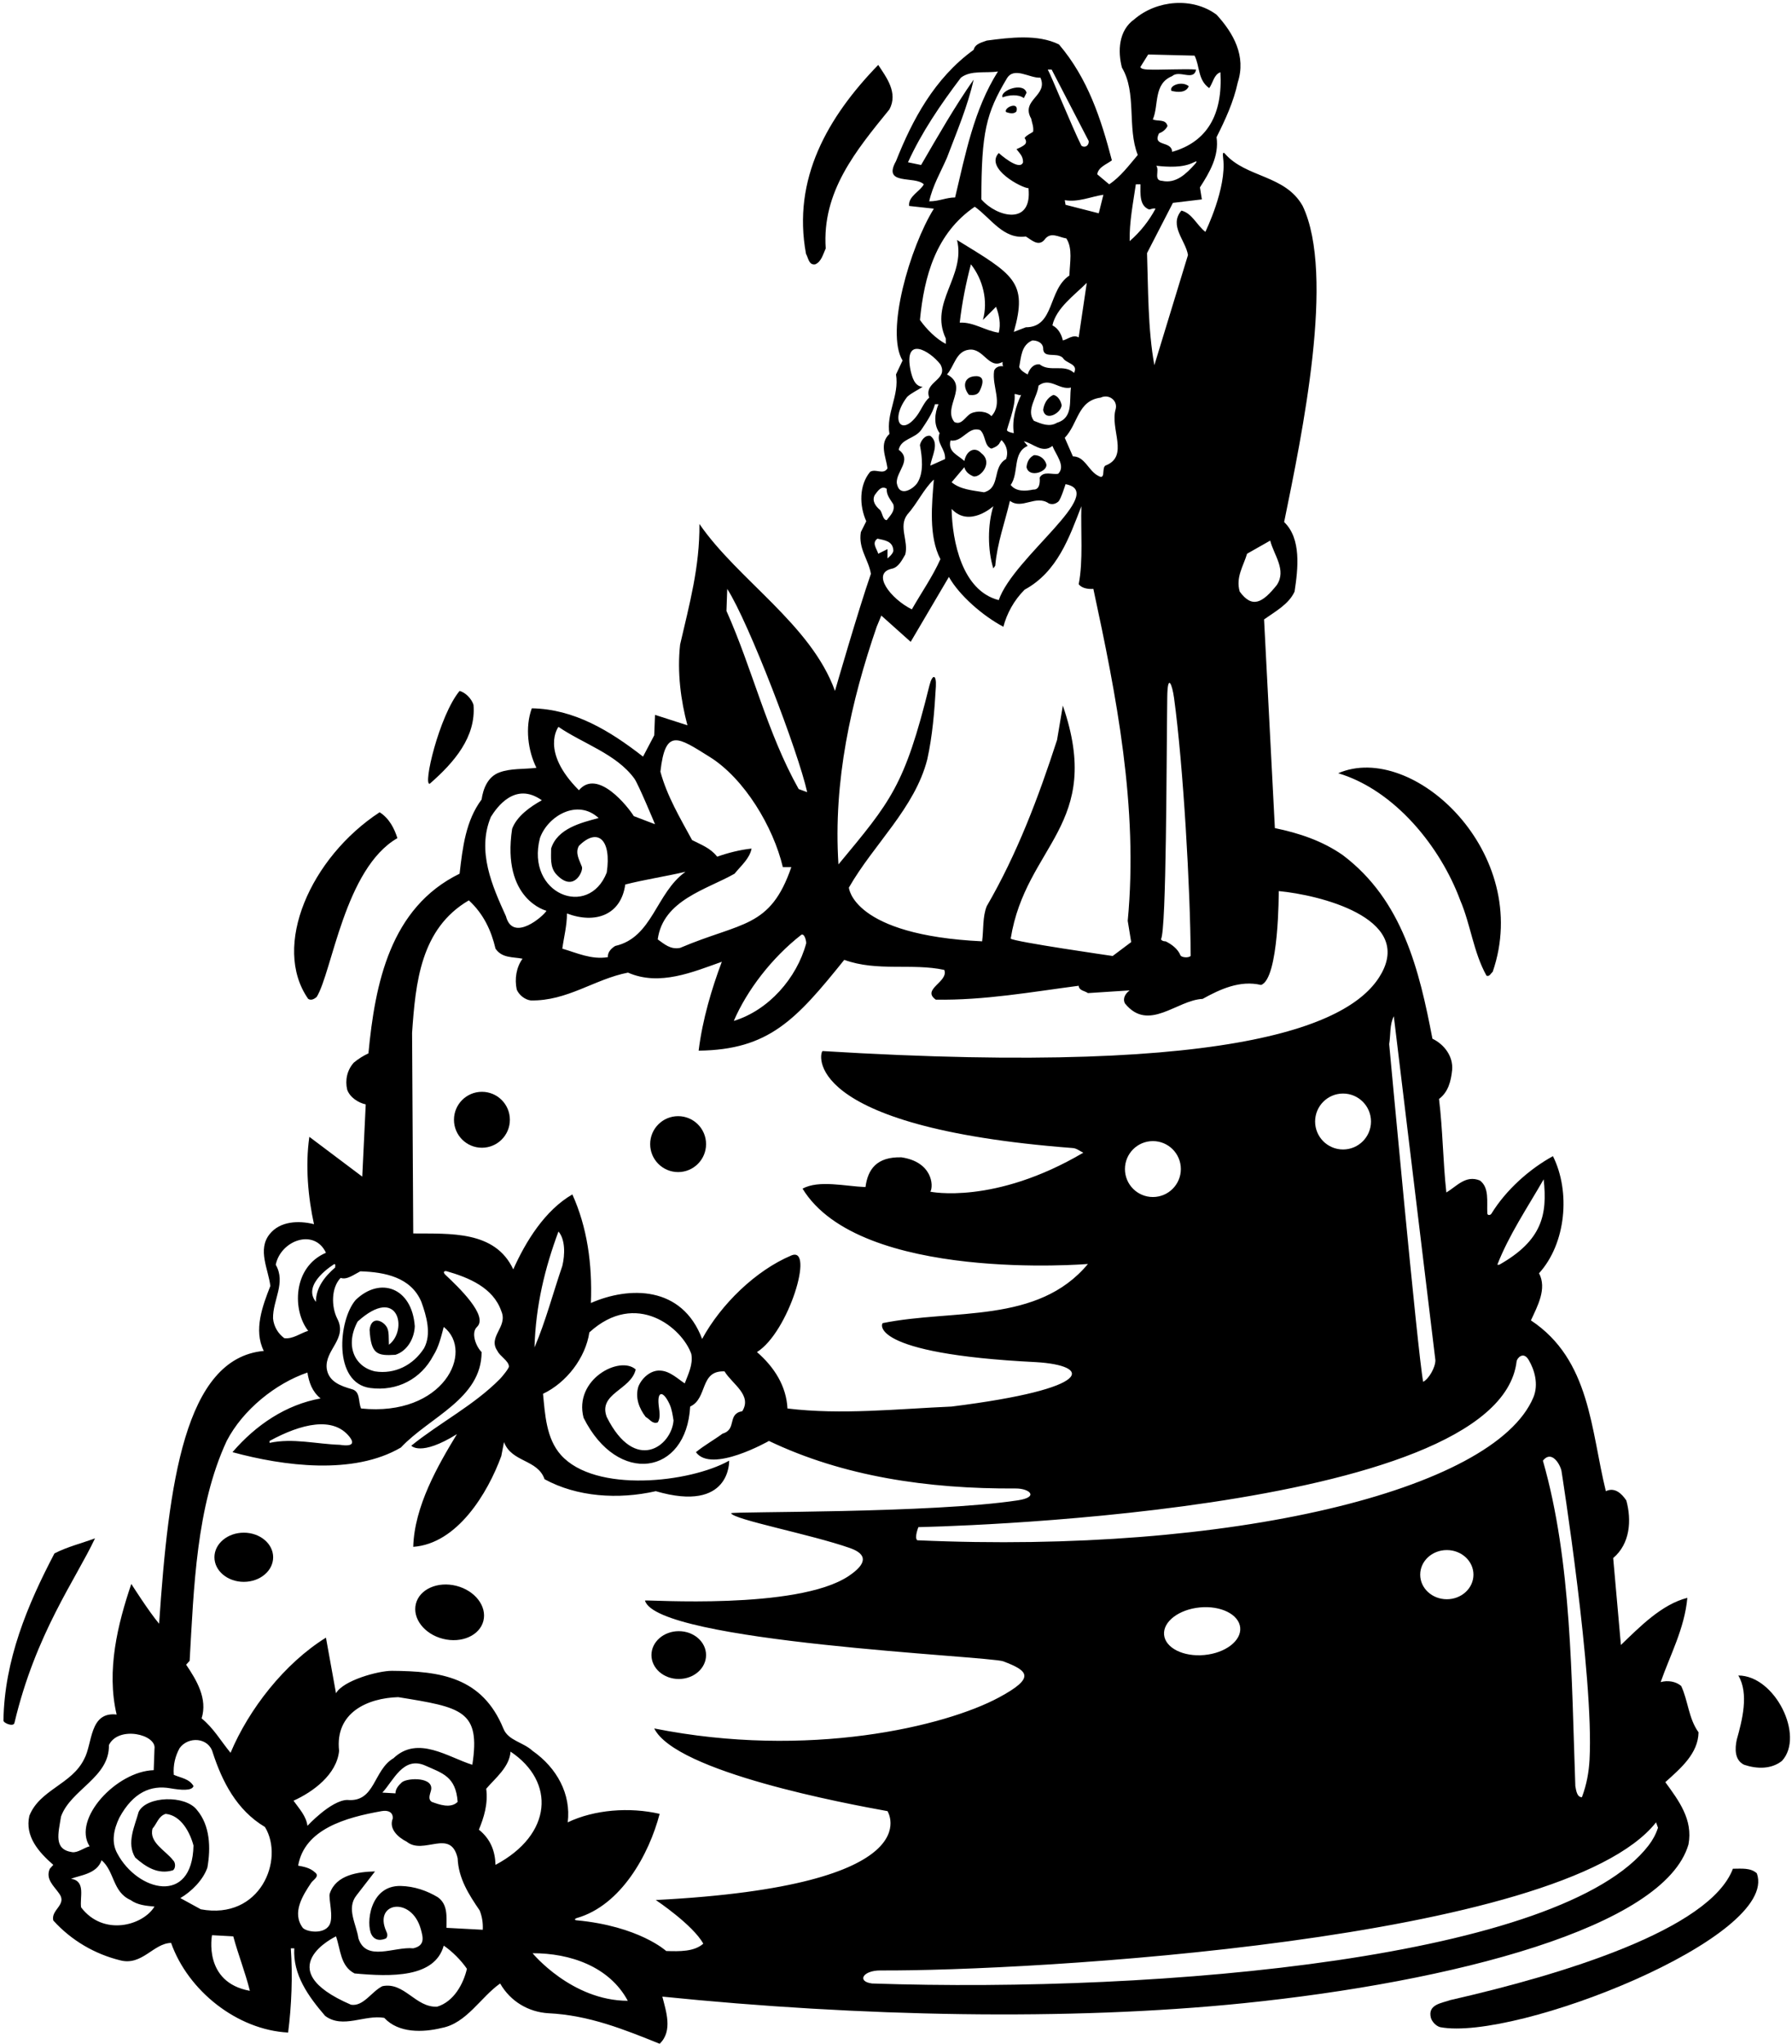 <?xml version="1.0" encoding="UTF-8"?>
<svg xmlns="http://www.w3.org/2000/svg" xmlns:xlink="http://www.w3.org/1999/xlink" width="464pt" height="529pt" viewBox="0 0 464 529" version="1.1">
<g id="surface1">
<path style=" stroke:none;fill-rule:nonzero;fill:rgb(0%,0%,0%);fill-opacity:1;" d="M 448.699 483.602 C 442.719 499.402 404.383 511.031 375.5 517.602 C 373.301 518.398 369.602 518.699 370.5 522.199 C 370.801 523.199 371.801 524.301 372.898 524.602 C 392.398 528.312 460.836 501.289 454.898 484.801 C 453.301 483.301 450.898 483.602 448.699 483.602 "/>
<path style=" stroke:none;fill-rule:nonzero;fill:rgb(0%,0%,0%);fill-opacity:1;" d="M 82 258 C 86 251.5 89.25 224.75 102.898 216.898 C 102.102 214.398 100.801 211.801 98.301 210.199 C 80.414 221.895 70.285 244.906 79.801 258.5 C 80.602 259 81.398 258.5 82 258 "/>
<path style=" stroke:none;fill-rule:nonzero;fill:rgb(0%,0%,0%);fill-opacity:1;" d="M 111.301 202.801 C 117.602 197.301 123.301 190.699 122.602 182.398 C 122.102 180.801 120.5 179.199 119 178.801 C 113.699 185.199 109.398 203.602 111.301 202.801 "/>
<path style=" stroke:none;fill-rule:nonzero;fill:rgb(0%,0%,0%);fill-opacity:1;" d="M 14.102 402 C 7.105 415.32 1.121 429.648 0.895 445.25 C 0.887 445.93 3.48 446.965 3.738 445.879 C 9.238 422.684 19.633 408.703 24.602 398.102 C 21.102 399.398 17.398 400.301 14.102 402 "/>
<path style=" stroke:none;fill-rule:nonzero;fill:rgb(0%,0%,0%);fill-opacity:1;" d="M 378.102 233 C 380.801 239.301 381.5 246.398 384.898 252.5 C 385.699 252.801 386 251.898 386.5 251.5 C 397.055 220.867 365.863 191.719 346.5 200.102 C 361.199 204.5 373 219.199 378.102 233 "/>
<path style=" stroke:none;fill-rule:nonzero;fill:rgb(0%,0%,0%);fill-opacity:1;" d="M 211.102 68.398 C 212.699 67.699 213.102 65.801 213.801 64.301 C 212.801 49.602 221.602 39 230.301 28.301 C 232.602 24 229.5 20 227.398 16.801 C 214.301 30.301 205.102 46.301 208.699 65.699 C 209.301 66.699 209.398 68.699 211.102 68.398 "/>
<path style=" stroke:none;fill-rule:nonzero;fill:rgb(0%,0%,0%);fill-opacity:1;" d="M 450.102 433.598 C 452.898 438.301 451.102 445.199 449.699 450.199 C 449.199 452.5 449.102 455.5 451.602 456.699 C 454.898 457.801 458.602 457.902 461.398 455.699 C 467.355 449.234 459.578 433.598 450.102 433.598 "/>
<path style=" stroke:none;fill-rule:nonzero;fill:rgb(0%,0%,0%);fill-opacity:1;" d="M 437.199 477.301 C 438.398 470.902 434.699 466 431.199 461.199 C 435.199 457.598 439.699 453.801 439.801 448.301 C 437.199 444.699 437.102 440.098 435.301 436.301 C 433.898 435.098 431.801 434.801 430 435.301 C 432.398 428.398 436.199 421.398 436.898 413.5 C 430.199 415.199 424.5 421.102 419.699 425.699 L 417.699 403.199 C 422.102 399.5 422.5 393.398 421.102 388.301 C 419.898 386.5 418.102 384.801 415.801 385.898 C 411.898 370.102 411.801 351.898 396.398 341.699 C 398.102 338 400.602 333.5 398.5 329.5 C 405.5 321.801 406.699 308.398 402.102 299.199 C 396.012 302.52 389.922 307.973 386.188 314.059 C 385.875 314.566 385.141 314.555 385.109 314.008 C 384.949 310.902 385.664 307.371 383.199 305.5 C 379.5 304 377.199 307 374.5 308.602 C 373.602 300.398 373.602 292.602 372.602 284.398 C 375 282.602 375.699 279.801 376 276.898 C 376.301 273.398 374 270.301 370.898 268.801 C 367.5 251.102 363.199 233 347.699 221.301 C 342.398 217.602 336.398 215.602 330.102 214.301 L 327.301 160.301 C 330.102 158.301 333.699 156.398 335.199 153.102 C 336.102 147.199 337 139.398 332.5 135.102 C 337.172 112.184 345.793 71.152 337.301 53.301 C 332.75 45.199 322.648 46.047 317.18 39.781 C 316.637 39.16 316.555 39.77 316.711 40.977 C 317.691 48.598 312.102 60 312.102 60 C 309.801 58.199 308.699 55.199 305.898 54.5 C 302.602 58.398 307 62.199 307.602 66 L 298.898 94.5 C 297.199 85.301 297.301 74.398 297 65.5 L 303.699 52.5 L 311.199 51.602 L 310.699 48.5 C 313.199 44.602 315.699 40.398 315 35.5 C 317.301 30.898 319.398 26.398 320.5 21.301 C 322.699 14.5 319.398 8.602 315 3.801 C 308.801 -0.801 299.5 0 293.699 5 C 289.602 7.898 289.398 13.301 290.5 17.5 C 294.398 24 291.801 33.102 294.602 40.102 C 292.398 42.699 290.102 45.801 287.199 47.699 L 284.102 45.102 C 284.398 43.199 286.602 42.5 287.898 41.5 C 285.102 30.801 281.699 20.301 274.199 11.5 C 268.699 8.801 261.602 9.699 255.5 10.5 C 254.199 11 252.5 11.301 252.102 12.898 C 241.898 20.301 236.199 31.102 232 41.699 C 228.398 48.102 236.898 45.398 239.199 47.699 C 238.301 49.5 235.102 50.801 235.398 53.301 L 241.801 54 C 235.586 64.031 229.215 85.934 233.699 93.301 L 232 96.898 C 232.898 102.398 229.398 106.898 230.301 112.301 C 227.602 114.801 229.398 118.199 229.801 121.199 C 228.699 123 226.801 121.199 225.301 122.102 C 222.398 125.602 222.5 130.898 224.301 134.898 L 222.898 137.699 C 222.199 142 224.898 144.801 225.5 148.5 C 222.199 158 216.199 178.801 216.199 178.801 C 210 161.602 191.102 150.102 181.102 135.602 C 181.199 146.699 178.5 156.398 176.102 166.801 C 175.301 174 176.301 181.398 178 187.699 L 169.602 185 L 169.398 190.301 L 166.5 195.801 C 157.898 189.102 148.699 183.5 137.699 183.301 C 135.898 188.199 136.699 194.301 138.898 198.699 C 135.699 199.102 132.199 198.801 129.301 199.898 C 126.301 201 125.102 204.102 124.699 206.898 C 120.602 212.398 119.801 219.199 119 226.102 C 101 234.898 97.102 254.602 95.398 272.602 C 94.102 273.199 92.801 274 91.602 275 C 89.898 276.898 89.301 279.5 89.898 282 C 90.602 284 92.801 285.398 94.699 285.801 L 93.801 304.5 L 80.102 294.199 C 79 301.699 79.801 310 81.301 316.801 C 77.301 315.801 72.5 316 69.801 319.398 C 66.602 323.398 69.5 328.5 70 332.801 C 68 337.898 65.602 344.199 68.301 349.602 C 47.75 351.5 43.645 384.102 41.199 420.199 C 38.5 417 34 409.898 34 409.898 C 30.5 420.199 27.5 432.301 30.199 443.699 C 23.102 442.902 24 451.199 21.801 455.199 C 18.602 461.801 10.301 463.098 7.602 469.902 C 6.398 475.199 10 479.301 13.801 482.602 L 12.898 483.602 C 11.699 486.301 14 488.102 15.301 490 C 17.5 492.898 13.102 494.199 13.801 497 C 18.5 502.199 24.602 505.699 31.102 507.301 C 36.801 508.801 39.699 502.898 44.301 502.801 C 48.699 515.199 61.398 525.301 74.602 526 C 75.5 519.102 75.801 511.199 75.301 504.199 L 76.199 504.199 C 75.801 511 79.801 516.602 84.199 521.699 C 88.801 525.102 94.398 521.301 99.5 522.199 C 103.199 526.199 109.5 526 114.398 524.801 C 120.801 523.602 124.5 516.801 129.5 513.301 C 132.199 518 136.898 520.699 142 521 C 152.5 521.5 161.602 525.199 170.801 528.898 C 174.301 525.602 172.398 520.301 171.5 516.699 C 222.461 521.891 276.711 523.023 322.016 518.402 C 376.047 512.887 430.98 498.797 437.199 477.301 Z M 404.301 380.602 C 404.301 380.602 412.762 433.906 411.574 455.426 C 411.398 458.602 410.852 461.75 409.602 465.098 C 408.301 465.098 408.102 463.301 407.898 462.199 C 406.898 434.598 407 404.102 399.5 378 C 401.699 375.199 403.898 378.801 404.301 380.602 Z M 399.699 305.199 C 400.699 314.301 399.336 321 388.199 327.301 L 387.699 327.301 C 390.699 319.602 395.5 312.5 399.699 305.199 Z M 392.695 352.297 C 392.785 351.512 394.41 349.586 395.805 351.914 C 397.289 354.398 398.477 358.227 397.016 361.672 C 386.801 385.785 318.383 402.234 237.5 398.602 C 236.699 397.898 237.801 395.199 237.801 395.199 C 237.801 395.199 388.004 392.402 392.695 352.297 Z M 381.52 407.5 C 381.52 411.016 378.434 413.863 374.625 413.863 C 370.816 413.863 367.73 411.016 367.73 407.5 C 367.73 403.984 370.816 401.137 374.625 401.137 C 378.434 401.137 381.52 403.984 381.52 407.5 Z M 311.848 428.297 C 306.406 428.812 301.734 426.469 301.414 423.066 C 301.094 419.664 305.246 416.492 310.691 415.98 C 316.133 415.465 320.805 417.809 321.125 421.211 C 321.445 424.613 317.293 427.785 311.848 428.297 Z M 291.281 302.535 C 291.281 298.539 294.52 295.301 298.516 295.301 C 302.512 295.301 305.754 298.539 305.754 302.535 C 305.754 306.535 302.512 309.773 298.516 309.773 C 294.52 309.773 291.281 306.535 291.281 302.535 Z M 340.52 290.234 C 340.52 286.238 343.758 282.996 347.754 282.996 C 351.75 282.996 354.988 286.238 354.988 290.234 C 354.988 294.23 351.75 297.469 347.754 297.469 C 343.758 297.469 340.52 294.23 340.52 290.234 Z M 360.898 263 L 371.664 352 C 371.664 353.898 370 356.801 368.5 357.602 C 367.102 350.5 359.699 270.199 359.699 270.199 C 360.102 267.801 359.801 265.102 360.898 263 Z M 322.898 143.301 L 328.898 139.898 C 329.801 143.602 333.199 147.5 330.602 151.398 C 326.902 156.02 324.25 157.535 321 153.102 C 319.898 149.398 322 146.398 322.898 143.301 Z M 302.238 180.375 C 302.324 174.117 303.504 177.031 304 180.664 C 306.391 198.195 308.219 230.258 308.301 247.398 C 307.602 248 305.852 247.738 305.645 247.211 C 305.016 245.613 303.379 244.352 301.801 243.602 C 301.301 243.602 300.898 243.5 300.602 243.102 C 302.047 240.641 302.012 196.746 302.238 180.375 Z M 309.438 42.434 C 307.16 44.957 304.527 47.59 300.898 46.801 C 298.602 46.699 300.301 44.102 299.398 42.898 C 302.434 43.219 306.23 43.477 309.164 41.988 C 309.906 41.613 310.047 41.758 309.438 42.434 Z M 295.301 17.301 L 297.301 14.102 L 309.301 14.398 C 310.699 17.102 310.102 20.699 313.102 22.801 C 314.102 21.398 314.301 19.301 316 18.699 C 316.637 29.691 312.527 36.723 303.5 39.301 C 303.398 36.301 298.301 38.102 300.102 34.5 C 301 34.199 301.898 33.5 302.301 32.602 C 301.801 30.699 299.801 31.5 298.5 30.898 C 300.102 27.199 298.602 21.699 303.5 19.699 C 305.398 18 309.102 21.102 309.699 18 C 306.805 17.777 300.422 18.133 297.164 18 C 295.145 17.918 295.301 17.301 295.301 17.301 Z M 294.102 47.699 L 295.301 47.699 C 295.301 50.199 295 53.199 297.5 54.199 C 298.102 54.199 298.5 53.801 299.199 54 C 297.602 57 295.301 60 292.5 62.398 C 292.398 57.5 293.398 52.5 294.102 47.699 Z M 288.898 105.801 C 287.301 111 292.5 118.102 286.199 120.5 C 285.199 121.199 286.398 124.398 284.301 123.102 C 281.801 121.801 280.898 118.102 277.801 118.102 L 275.699 113.301 C 279.199 109.602 279 103.699 285 102.898 C 287.102 101.898 289.398 103.602 288.898 105.801 Z M 257.898 79.398 C 258.699 81.398 259.199 83.898 258.602 86.102 C 255.102 85.602 252.102 83.301 248.5 83.5 C 249.102 78.301 250.102 73.301 251.398 68.398 C 254.5 72.301 255.898 77.898 254.5 82.801 Z M 250.898 90.5 C 254.699 90 255.984 95.664 259.586 93.664 C 259.586 93.867 259.5 94.602 259.801 94.801 C 259.102 94.602 257.699 94.898 257.398 96 C 256.801 100.102 259.801 104.398 256.699 107.699 C 255.602 106.398 253 106.199 251.398 107 C 250 107.699 249 110.199 247.102 109.199 C 244 105.301 251 100 245.199 96.898 C 247.102 94.801 247.5 90.898 250.898 90.5 Z M 246.102 114 C 249.301 114.5 250.699 110.199 253.801 111.301 C 255.301 112.699 254.801 115.398 256.699 116.102 C 257.5 115.801 258.5 115.398 258.898 114.5 C 259.199 114.199 259.199 113.602 259.602 114.199 C 260.699 115.398 261.102 117.199 260.5 118.801 C 256.801 120.898 259.199 126.199 254.801 127.398 C 251.801 126.898 248.699 126.699 246.398 124.801 L 249.699 120.898 C 250 122.199 251.102 122.898 252.102 123.301 C 253.988 123.57 257.188 119.676 254.102 117.301 C 252.453 115.473 250.258 116.52 249.699 119.301 C 248 117.699 245.398 117 246.102 114 Z M 262.699 102 C 263.301 101.898 263.699 102.398 264.398 102.199 C 263 105.199 262 108.602 262.5 112.102 C 261.762 111.941 261.02 111.797 260.746 111.391 C 260.559 111.113 263.102 105.102 262.699 102 Z M 275.199 92.602 C 276 94.102 279.301 94.102 278.102 96.5 C 275.5 94.102 271.898 96.398 269.199 94.301 C 267.5 94.102 266.5 95.602 266.102 96.898 C 265.301 96.5 264.301 95.898 263.898 95 C 264.398 92.5 264.398 89.301 267.301 88.102 C 268.5 88.102 269.898 88.602 270.102 90 C 270 93 273.5 91 275.199 92.602 Z M 272.5 84.199 C 273.5 79.699 278.199 76.398 281.398 73.199 L 279.301 87.301 C 277.801 86.5 276.5 87.801 275.199 88.102 C 274.898 86.699 274.102 85 272.5 84.199 Z M 267.5 126.699 C 265.602 127.102 263.102 127.301 261.699 125.5 C 263.898 122.398 262.102 117.102 266.102 115.398 L 265.102 114.199 C 267.5 114.699 269.898 117.5 272.5 115.398 C 273.398 117.699 276 120.602 274 122.602 C 272.398 122.898 270.199 121.801 269.199 123.602 C 269.301 124.898 269.199 126.801 267.5 126.699 Z M 273.699 109.398 C 271.699 110.602 269.699 109.699 267.699 108.898 C 265.602 106.102 268.602 102.801 268.898 99.801 C 271.898 97.5 274.199 101 277.301 100.301 C 276.801 103.602 278 108.102 273.699 109.398 Z M 257.199 131 C 255.699 135.801 255.699 142.301 257.199 147.102 L 257.699 146.398 C 258.199 140.5 260.199 135.199 261.5 129.602 C 264.602 132 268.199 127.898 271.602 130.301 C 272.602 130.648 273.375 130.352 274.023 129.812 C 274.676 129.273 275.898 125.301 275.898 125.301 C 287 127.336 262.398 144.199 258.602 155.301 C 249.109 152.879 246.566 140.09 246.398 131.699 C 251 136.664 257.199 131 257.199 131 Z M 285.699 50.398 L 284.5 55.199 L 275.898 53 L 275.699 51.801 C 279.199 52.398 282.398 50.898 285.699 50.398 Z M 272.301 18 L 281.898 36.5 C 282 37.602 281 38.398 280 37.699 C 277.602 32.898 272.199 19.602 271.301 18 Z M 269.398 20.102 C 271.5 24.801 264.199 25.801 267 30.699 C 267.199 31.801 267.699 32.801 267.5 34.102 C 266.801 34.602 265.898 34.898 265.301 35.699 C 265.75 36.375 265.75 36.852 265.516 37.215 C 265.129 37.812 263.199 38.602 263.199 38.602 C 264.102 39.801 264.898 40.398 264.898 42 C 264.012 44.492 258.602 39.602 258.602 39.602 C 254.914 43.578 264.617 48.699 266.301 48.699 C 267.344 58.465 258.164 56.25 254.102 51.602 C 254.102 34.148 255.359 29.262 260.703 20.309 C 262.598 17.133 266.555 20.277 269.398 20.102 Z M 240.602 52.102 C 241.5 48 243.602 44.5 245.199 40.801 C 247.699 34.199 250.602 27.398 252.102 20.602 C 247.199 27.602 242.801 35.301 238.5 42.699 L 235.102 42 C 238.602 34.301 243.5 27.102 248.801 20.102 C 251.398 18.102 255.199 19 258.398 18.5 C 252.199 28.301 250 39.801 247.301 51.102 C 245 51.102 243.199 52.102 240.602 52.102 Z M 252.398 53.5 C 256.602 56.5 259.801 62 265.602 61.199 C 267 62 268.801 63.898 270.398 62.102 C 272 59.801 274.102 61.398 276.102 61.699 C 277.801 64.301 277 67.898 276.898 71.301 C 271.301 75 273.102 84.699 265.602 84.699 L 262.5 85.898 C 266.23 72.848 262.383 71.074 247.801 62.102 C 250.102 71.602 240.5 78.301 244.898 87.602 L 244.898 89 C 242.398 87.699 239.898 85.199 238.199 82.801 C 239.301 71.5 242.301 60.398 252.398 53.5 Z M 234.898 102.699 C 236.102 101.602 237.602 101 238.898 100.102 C 236.801 100 236.199 97.602 235.801 96 C 233.84 86.684 240.746 90.738 243.5 94.301 C 245.699 98.398 239.102 98.699 240.602 102.898 C 239.328 103.961 238.535 106.055 237.461 107.512 C 233.324 113.117 230.344 108.656 234.898 102.699 Z M 232.699 116.398 C 233.301 113.5 236.801 113.602 238.5 111.301 C 239.898 109.199 241.398 107.102 242.102 104.602 L 243 104.602 C 242 107 241.699 109.898 243.301 112.102 C 242.301 114.602 244.898 116.199 244.699 118.801 L 240.898 120.5 C 241.199 118.102 243.398 114.699 240.898 112.801 C 239.5 112.5 238.398 114.102 238.199 115.199 C 238.762 118.246 239.258 122.258 237.527 124.965 C 236.578 126.449 232.855 128.93 232.199 125 C 232 122 236.301 119 232.699 116.398 Z M 234.398 143.5 C 235.301 140 232.602 136.301 234.898 133.199 C 237.5 130.301 239.199 126.5 241.801 124.102 C 241.301 130.301 240.398 138.801 243.5 144.699 C 241.5 149.199 238.602 153.301 236.102 157.699 C 230.523 154.91 225.512 148.301 230.98 147.16 C 232.664 146.812 233.598 144.863 234.398 143.5 Z M 227.398 143.301 C 227.102 142.102 225.602 140.5 227.199 139.398 C 229 139.801 231.102 140 231.301 142.301 C 231.5 143.199 229.801 144.5 229.801 144.5 L 229.801 142.102 Z M 226.5 128.102 C 227.199 127.199 228.199 125.5 229.602 126.5 C 229.5 128.102 230.5 129.199 231.301 130.5 C 231.801 132.301 230.5 133.398 229.602 134.602 C 228.602 134.602 228.5 132.801 227.898 132 C 226.699 131 225.699 129.602 226.5 128.102 Z M 227 162.199 L 228.199 159.301 L 235.801 166.102 L 245.699 149.301 C 248.398 154.102 254.5 159.398 259.801 162.199 C 260.699 158.801 262.5 155.398 265.301 152.602 C 273.801 148 276.898 139 280 131 C 279.801 137.398 280.5 145.199 279.301 151.199 C 280.102 152.199 281.602 152.5 283.102 152.398 C 289 179.801 294.801 208.801 292 238.301 L 292.898 243.801 L 288.102 247.398 C 288.102 247.398 262.398 243.699 261.699 242.898 C 265.598 218.617 285.871 213.57 275.199 182.602 C 274.699 185.602 274.199 188.5 273.699 191.5 C 268.898 206.301 263.398 220.898 255.5 234.5 C 254.398 237.199 254.699 240.5 254.301 243.602 C 220.664 242 219.801 229.699 219.801 229.699 C 226.199 218.5 236.898 209.102 240.102 196.5 C 241.434 190.492 241.969 184.039 242.324 177.648 C 242.5 174.465 241.406 174.363 240.652 177.41 C 234.211 203.469 230.664 207.336 217.102 223.699 C 215.699 202.102 220.398 181.398 227 162.199 Z M 188.301 152.398 C 193.898 161.121 206.707 194.617 209 205 L 206.801 204.199 C 198.602 189.602 194.898 173.301 188.102 158.102 Z M 208.734 244.164 C 206.324 253.074 199.059 261.441 190 264.199 C 193.398 256.301 199.801 247.898 207.5 241.898 C 208.398 241.5 208.832 243.809 208.734 244.164 Z M 183.746 195.871 C 192.762 201.492 200.238 214.016 202.699 224.398 L 204.898 224.398 C 199.434 240.301 192.02 238.535 176.102 245.301 C 173.602 245.801 172 244.301 170.301 243.102 C 171.699 232.898 183 230.199 190.199 226.102 C 191.898 224 194.102 222.199 194.602 219.602 C 191.699 219.898 188.5 220.699 185.699 221.699 C 183.898 219.398 181.5 218.602 179.199 217.398 C 176.102 211.699 172.699 206 171 199.699 C 172.27 188.254 175.605 190.801 183.746 195.871 Z M 177.5 225.602 C 169.801 231.102 169 242.602 159.301 244.801 C 158.301 245.398 157.301 246.398 157.398 247.699 C 153.102 248.398 149.398 246.602 145.602 245.5 C 146 242.5 146.801 239.602 146.801 236.398 C 154.164 239.164 160.801 236.801 161.898 228.898 C 167 227.602 172.398 226.801 177.5 225.602 Z M 144.602 188.102 C 150.895 192.434 159.598 195.094 164.258 201.496 C 165.297 202.926 169.602 213.301 169.602 213.301 L 164.102 211.199 C 162.699 208.898 154.75 198.75 149.898 204.5 C 139.77 194.367 144.602 188.102 144.602 188.102 Z M 155 211.699 C 150.5 212.898 144.301 214.398 142.699 219.602 C 142.699 221.898 142.398 224.301 143.898 226.102 C 148.5 231.273 151.09 225.441 150.68 224.328 C 150.031 222.578 148.855 220.758 149.898 218.898 C 154.793 214.008 158.383 217.328 157.102 225.801 C 152.43 237.805 136.086 231.387 139.801 216.898 C 141.801 211.199 149.5 206.602 155 211.699 Z M 127.102 211.398 C 128.602 209 133.336 202.164 140.301 207.102 C 137.398 208.699 133.801 211.199 132.602 214.5 C 129.836 232.84 141.5 235.699 141.5 235.699 C 140.828 236.965 132.816 244.055 131 237.102 C 127.5 229.398 123.398 220.301 127.102 211.398 Z M 121.398 233 C 125.199 236.5 127.199 240.801 128.301 245.5 C 130 248 132.801 247.602 135.301 248.102 C 133.699 250.301 133.199 253.301 133.801 256.102 C 134.398 257.5 135.898 258.699 137.398 258.898 C 146.898 259.102 153.898 253.398 162.602 251.699 C 170.801 255.301 179.5 251.5 186.898 248.898 C 184.301 255.801 181.898 263.801 180.898 271.898 C 199.031 271.68 206.102 263.953 218.602 248.398 C 227.102 251.5 236.199 249.199 244.5 251 C 245.699 254.102 238.5 256 242.301 258.699 C 254.898 258.898 267.102 256.699 279.301 255.102 C 279.398 256.398 280.898 256.398 281.699 257 L 292.5 256.301 C 291.398 257.102 290.602 258.398 291.301 259.699 C 297.398 267.199 304.699 258.801 311.398 258.5 C 315.898 256 321.102 253.602 326.5 254.898 C 331.199 253.398 331.102 230.602 331.102 230.602 C 341.602 231.586 365.457 237.453 357.797 251.734 C 351.109 264.195 323.531 278.766 213 272 C 212.301 272 206.664 291.664 277.801 297.102 C 278.797 297.176 279.602 297.898 280.5 298.301 C 257.434 311.883 240.898 308.398 240.898 308.398 C 241.801 306.801 241.336 300.664 233.398 299.5 C 227 299.336 224.699 302.602 224.102 307.199 C 218.801 307 212.102 305.301 207.801 307.602 C 222.664 332 281.699 327.102 281.699 327.102 C 268.699 342.699 246.898 338.699 228.602 342.398 C 228.199 342.398 224.664 350.336 268.199 352.5 C 282.664 353.336 283.805 359.324 246.398 364 C 232.398 364.602 217.898 366.199 203.898 364.5 C 203.602 358.699 200.5 353.801 196 349.898 C 204.199 344.801 211 322.336 204.898 324.898 C 195.703 328.77 186.699 337.5 181.801 346.5 C 176.57 332.641 162.863 332.883 153 337.199 C 153.398 327 152 317.5 148.199 309.102 C 141.102 313.199 136.102 321.301 132.898 328.5 C 128.199 318.398 116.5 319.301 107 319.199 L 106.699 267.301 C 107.602 254.301 108.898 240.301 121.398 233 Z M 145.602 327.602 C 143.199 334.602 141.301 341.898 138.398 348.699 C 138.699 337.898 141.102 328.102 144.602 318.699 C 146.398 320.801 146.301 324.699 145.602 327.602 Z M 93.301 329 C 99.602 329.199 106.398 330.5 109.102 336.898 C 110.398 340.5 111.801 345.199 109.801 348.898 C 107 353.301 102.199 355.699 97.102 354.898 C 91.812 353.723 89.258 348.242 92.602 342 C 103.234 332.379 105.664 344.277 100.699 348 C 100.625 346.25 100.762 344.699 100.25 343.625 C 99.418 341.879 96.18 340.262 95.699 344.102 C 96.055 350.539 97.711 350.895 102.398 350.602 C 105.5 349.602 107.301 346.301 107.398 343.199 C 106.672 333.219 98.465 330.281 92.102 336.398 C 87.562 341.652 86.203 357.949 95.898 359.199 C 102.801 360.102 109 356.898 112.199 350.801 C 113.602 348.602 114.199 346 114.898 343.398 C 122.957 349.734 114.844 366.688 93.5 364.5 C 92.699 362.801 93.398 360.102 91.102 359.5 C 88.301 358.699 85.102 357.602 84.602 354.199 C 84 349.301 90.102 346.5 87.301 341.199 C 85.801 338.199 85.699 333.301 88.199 330.699 C 89.801 331.301 91.699 329.801 93.301 329 Z M 88 373.898 C 81.898 373.699 75.801 372.102 69.801 373.398 L 69.801 372.898 C 78.059 368.395 86.246 366.504 90.473 371.797 C 91.465 373.035 91.961 374.508 88 373.898 Z M 86.801 328 C 84 330.398 81.801 333.301 81.801 336.898 C 77.988 332.238 86.602 327.102 86.602 327.102 C 87 327.301 86.699 327.699 86.801 328 Z M 71.398 327.301 C 72.656 321.023 81.379 317.777 84.398 324.199 C 75.676 327.938 75.723 339.262 79.801 344.398 C 77.801 345 75.801 346.602 73.602 346.301 C 72 345.102 70.898 343.301 70.699 341.199 C 70.602 336.398 74.102 332 71.398 327.301 Z M 15.801 470.098 C 18.301 463.098 28.398 460 28.199 451.598 C 30.66 446.523 40.629 448.828 40 452.598 L 39.801 458.098 C 30.164 458.379 18.668 470.719 23.199 477.801 C 21.855 478.137 20.105 479.512 18.707 479.316 C 13.832 478.625 15.094 474.523 15.801 470.098 Z M 21 493.602 C 20.602 491 22.301 486.801 18.398 486.199 C 20.602 485.301 25.102 485 26.301 481.398 C 29.699 484.301 29.102 489.602 33.801 491.699 C 35.602 493 37.801 493.199 40 493.398 C 36.992 498.324 26.773 501.176 21 493.602 Z M 54.898 500.801 L 60.398 501.102 C 61.699 505.898 63.5 510.398 64.699 515.199 C 52.5 513 54.898 500.801 54.898 500.801 Z M 52 494.102 L 46.699 491.199 C 49.602 489.5 52.602 486.5 53.699 483.301 C 54.602 478.199 54.398 472.402 51 468.402 C 48.016 464.465 37.883 464.766 35.898 468.902 C 34.898 472.598 32.699 476.898 35 480.699 C 37.699 483.102 40.898 485.199 44.801 484 C 45.5 483.5 45.5 482 44.801 481.398 C 42.898 478.898 38.5 476.801 39.5 473.199 C 40.602 472 41 470 42.898 469.402 C 46.898 469.801 49.199 474.199 50.102 477.602 C 49.77 493.215 35.598 489.418 30.398 479.699 C 28.699 476.699 29.5 473.301 30.898 470.402 C 34.5 463.738 39.16 461.93 44.039 462.777 C 46.77 463.25 49.738 463.531 50.102 462.199 C 49 460.301 46.801 460.098 45 459.301 C 44.801 456.699 45.398 454.402 46.5 452.402 C 48.723 449.285 54.043 449.582 55.102 453.598 C 57.5 460.902 61.199 468.402 68.602 472.801 C 73.727 481.176 67.441 496.961 52 494.102 Z M 76 466 C 81.102 463.699 87.199 459.199 87.801 453.098 C 86.691 443.129 95.242 439.438 103.102 439.199 C 119.57 441.855 124.465 442.645 122.301 456.699 C 116.102 454.801 108.199 449 101.898 455 C 96.602 458.098 97.199 466.5 89.898 465.801 C 85.699 465.902 79.602 472.5 79.602 472.5 C 79.301 470 77.5 468.098 76 466 Z M 104.102 461.199 C 103.102 462.098 102.398 463 102.398 464.098 L 99 463.902 C 101.898 460.801 104.398 454.402 110.102 456.902 C 114.539 458.891 118.027 459.711 118.5 466.301 C 116.699 468.098 113.699 467 111.801 466.301 C 110.801 465.648 111.273 464.523 111.574 463.438 C 112.57 459.828 105.672 460.023 104.102 461.199 Z M 113.199 519.301 C 107.602 519.602 104.699 512.801 99 514 C 96.199 515.398 94.102 519.301 90.898 518.801 C 69.25 509.5 87 501.102 87 501.102 C 88.199 504.5 88.102 508.801 91.801 510.699 C 101.289 511.574 112.578 511.855 114.898 503.5 C 117.102 505 119.398 507.301 120.898 509.5 C 120 513.398 117.5 518 113.199 519.301 Z M 125 499.398 L 115.602 498.898 C 115.602 496 116 492.898 113.398 491 C 110.586 489.297 107.273 488.141 103.754 488.062 C 95.676 487.887 94.727 497.93 96.199 500.66 C 97.445 502.965 100 501.602 100 501.602 C 100.5 500.902 100.25 500.324 100 499.762 C 96.668 492.266 106.535 490.66 108.945 499.195 C 109.574 501.414 110.094 503.492 107 504.199 C 102.102 503.699 94.801 507.801 92.801 501.602 C 92.301 498 89.602 493.898 92.301 490.5 L 97.102 484.301 C 92.699 484.398 87 485.199 85.398 490 C 84.941 491.098 86.527 496.199 85.25 498.25 C 83.742 500.676 79.32 499.93 78.398 498.898 C 75.5 495 78.398 490.5 80.602 487.199 C 81.199 486.398 82.898 485.5 81.5 484.5 C 80.301 483.398 78.801 483.102 77.199 482.801 C 78.84 473.379 89.43 470.355 98.801 468.699 C 100.398 468.402 101.801 468.902 101.699 470.598 C 100.602 473.301 103.102 475.5 105.301 476.602 C 109.699 480.199 116.699 473 118.5 480.898 C 118.699 486.102 121.398 490.301 124.199 494.398 C 124.801 495.898 125.102 497.602 125 499.398 Z M 128.301 482.602 C 128.199 479 127 475.898 124 473.5 C 125.301 470.301 126.398 466.902 125.898 462.902 C 128.301 460.098 131.898 457.301 132.199 453.301 C 143.84 461.059 143.094 474.742 128.301 482.602 Z M 137.895 505.469 C 147.527 505.438 157.762 508.859 162.555 517.781 C 147.996 517.742 137.895 505.469 137.895 505.469 Z M 172.5 504.898 C 172.5 504.898 165.5 498.461 149.246 496.941 C 148.676 496.887 148.781 496.531 149.402 496.352 C 160.805 493.059 168.051 479.926 170.801 469.402 C 163 467.598 153.898 468.301 147 471.598 C 147.898 464.301 144.199 457.5 137.898 453.098 C 135.449 450.824 131.621 450.465 130.367 447.395 C 124.871 433.945 113.984 432.48 101.5 432.387 C 97.996 432.359 88.832 434.871 87 438.199 L 84.398 423.801 C 73.602 430.5 64.398 442.402 59.699 453.598 C 57.199 450.598 55.301 447.199 52.199 444.699 C 53.801 439.598 50.898 434.801 48.199 430.801 L 49.102 429.801 C 50.199 410.801 50.801 389.898 58.699 372.898 C 62.898 364.801 71.398 358 79.602 355.199 C 80 357.699 80.801 360.102 83 361.898 C 74.102 363.5 66.301 368.699 60.199 375.801 C 73.398 379.398 91.5 381.801 103.801 374.602 C 111.199 366.699 124.699 362 124.699 349.898 C 123.199 348.398 121.902 344.902 123.5 343.398 C 126.547 340.535 118.707 333.09 115.336 329.91 C 114.555 329.176 115.07 328.812 115.664 328.98 C 121.375 330.609 127.719 333.234 129.801 339.301 C 131.602 343.398 126.199 345.898 128.801 349.602 C 129.398 350.949 131.688 352.133 131.781 353.609 C 131.812 354.102 129.992 356.309 129.465 356.84 C 122.711 363.691 113.828 368.188 106.5 374.125 C 106.5 374.125 108.875 377 118.312 371.137 C 113.367 379.27 107.293 389.82 107 400.301 C 118.398 399.5 126.301 386.398 129.801 376.801 L 130.5 373.199 C 132.5 378.5 139.199 377.602 141 382.801 C 149.398 387.398 160.102 388.102 169.801 385.898 C 189.301 391.602 188.801 378 188.801 378 C 178.637 383.711 154.094 386.465 145.23 376.52 C 141.43 372.258 141.133 366.043 140.602 360.699 C 146.699 357.801 151.602 351.398 152.602 344.801 C 164.73 333.734 176.672 343.664 179 350.398 C 179.5 353.102 178.199 355.602 177.301 358 C 175.699 357 173.5 354.801 171 354.699 C 168.5 354.5 166.199 356.602 165.301 358.801 C 164.398 361.699 165.5 364.5 167.199 366.699 C 168.199 367.199 168.898 368.602 170.301 368.102 C 171.109 366.855 170.719 365.223 170.547 363.633 C 170.148 359.938 171.695 359.816 173.344 363.328 C 173.961 364.645 174.18 366.227 174.398 367.602 C 173.891 374.246 164.445 381.387 157.102 366.699 C 154.801 360.602 163.398 359.699 164.602 354.398 C 160.492 350.703 148.508 356.965 151.102 366.898 C 159.934 384.57 177.766 381.762 178.699 364 C 183.301 361.898 181.102 354.602 187.602 354.898 C 189.602 358.199 194.801 361 192.199 365.199 C 188.199 365.898 190.898 369.898 187.102 371 C 184.801 372.699 182.398 374 180.199 375.801 C 184.199 381.398 199.102 372.898 199.102 372.898 C 218.316 382.074 240.156 385.332 263 385.199 C 266.547 385.176 269.156 387.418 263.539 388.27 C 241.113 391.664 189.781 391.121 189.301 391.602 C 189.945 393.262 209.891 397.047 220.051 400.605 C 224.742 402.246 224.422 404.727 219.738 407.859 C 206.465 416.742 167.266 413.934 167 414.199 C 170 425 256.18 428.57 259.777 429.93 C 266.262 432.387 268.211 434.141 258.645 439.285 C 244.727 446.773 209.289 455.262 169.398 447.301 C 175 458.598 219.301 466.801 229.801 468.699 C 229.801 468.699 242 488 169.801 491.699 C 169.801 491.699 179.398 498.102 182.102 503 C 179.699 505.102 176 505 172.5 504.898 Z M 426.895 477.535 C 404.562 506.711 300.844 515.84 225.801 513.301 C 221.801 512.801 223.379 509.902 227.996 509.926 C 266.121 510.133 404.594 502.352 428.801 471.598 L 429.301 473 C 428.746 474.703 427.918 476.195 426.895 477.535 "/>
<path style=" stroke:none;fill-rule:nonzero;fill:rgb(0%,0%,0%);fill-opacity:1;" d="M 260.5 29 C 261.301 29.301 262.602 29.602 263.199 28.801 C 263.898 26.004 259.777 27.918 260.5 29 "/>
<path style=" stroke:none;fill-rule:nonzero;fill:rgb(0%,0%,0%);fill-opacity:1;" d="M 175.75 434.5 C 179.656 434.5 182.82 431.73 182.82 428.312 C 182.82 424.895 179.656 422.125 175.75 422.125 C 171.844 422.125 168.68 424.895 168.68 428.312 C 168.68 431.73 171.844 434.5 175.75 434.5 "/>
<path style=" stroke:none;fill-rule:nonzero;fill:rgb(0%,0%,0%);fill-opacity:1;" d="M 175.586 303.32 C 179.578 303.32 182.82 300.078 182.82 296.086 C 182.82 292.086 179.578 288.848 175.586 288.848 C 171.586 288.848 168.348 292.086 168.348 296.086 C 168.348 300.078 171.586 303.32 175.586 303.32 "/>
<path style=" stroke:none;fill-rule:nonzero;fill:rgb(0%,0%,0%);fill-opacity:1;" d="M 272.801 102.199 C 271.199 102.801 270.301 104.5 270.102 106.102 C 270.633 109.117 274.633 107.043 274.898 104.898 C 274.699 103.801 274 102.5 272.801 102.199 "/>
<path style=" stroke:none;fill-rule:nonzero;fill:rgb(0%,0%,0%);fill-opacity:1;" d="M 265.102 25.398 L 265.801 24 C 265.031 21.086 258.746 23.492 259.602 25.199 C 261.102 24.602 263.699 24.301 265.102 25.398 "/>
<path style=" stroke:none;fill-rule:nonzero;fill:rgb(0%,0%,0%);fill-opacity:1;" d="M 124.785 297.02 C 128.781 297.02 132.02 293.781 132.02 289.785 C 132.02 285.785 128.781 282.547 124.785 282.547 C 120.785 282.547 117.547 285.785 117.547 289.785 C 117.547 293.781 120.785 297.02 124.785 297.02 "/>
<path style=" stroke:none;fill-rule:nonzero;fill:rgb(0%,0%,0%);fill-opacity:1;" d="M 63.125 396.637 C 58.926 396.637 55.523 399.484 55.523 403 C 55.523 406.516 58.926 409.363 63.125 409.363 C 67.324 409.363 70.727 406.516 70.727 403 C 70.727 399.484 67.324 396.637 63.125 396.637 "/>
<path style=" stroke:none;fill-rule:nonzero;fill:rgb(0%,0%,0%);fill-opacity:1;" d="M 118.164 410.395 C 113.34 409.172 108.648 411.242 107.688 415.027 C 106.727 418.812 109.859 422.879 114.684 424.102 C 119.508 425.328 124.199 423.254 125.164 419.469 C 126.125 415.684 122.992 411.621 118.164 410.395 "/>
<path style=" stroke:none;fill-rule:nonzero;fill:rgb(0%,0%,0%);fill-opacity:1;" d="M 253.602 101.301 C 255.332 97.836 253.906 97.246 252.406 97.363 C 249.465 97.594 249.246 100.18 250.898 102.199 C 252 102.301 253 102.301 253.602 101.301 "/>
<path style=" stroke:none;fill-rule:nonzero;fill:rgb(0%,0%,0%);fill-opacity:1;" d="M 270.895 120.035 C 270.535 118.883 269.344 117.703 267.699 117.801 C 266.5 118.398 265.898 119.602 265.801 120.898 C 266.422 123.859 271.504 122.004 270.895 120.035 "/>
<path style=" stroke:none;fill-rule:nonzero;fill:rgb(0%,0%,0%);fill-opacity:1;" d="M 303.301 23.5 C 304.801 23.898 307.102 24.102 307.801 22.301 C 305.98 20.848 302.664 22.152 303.301 23.5 "/>
</g>
</svg>
